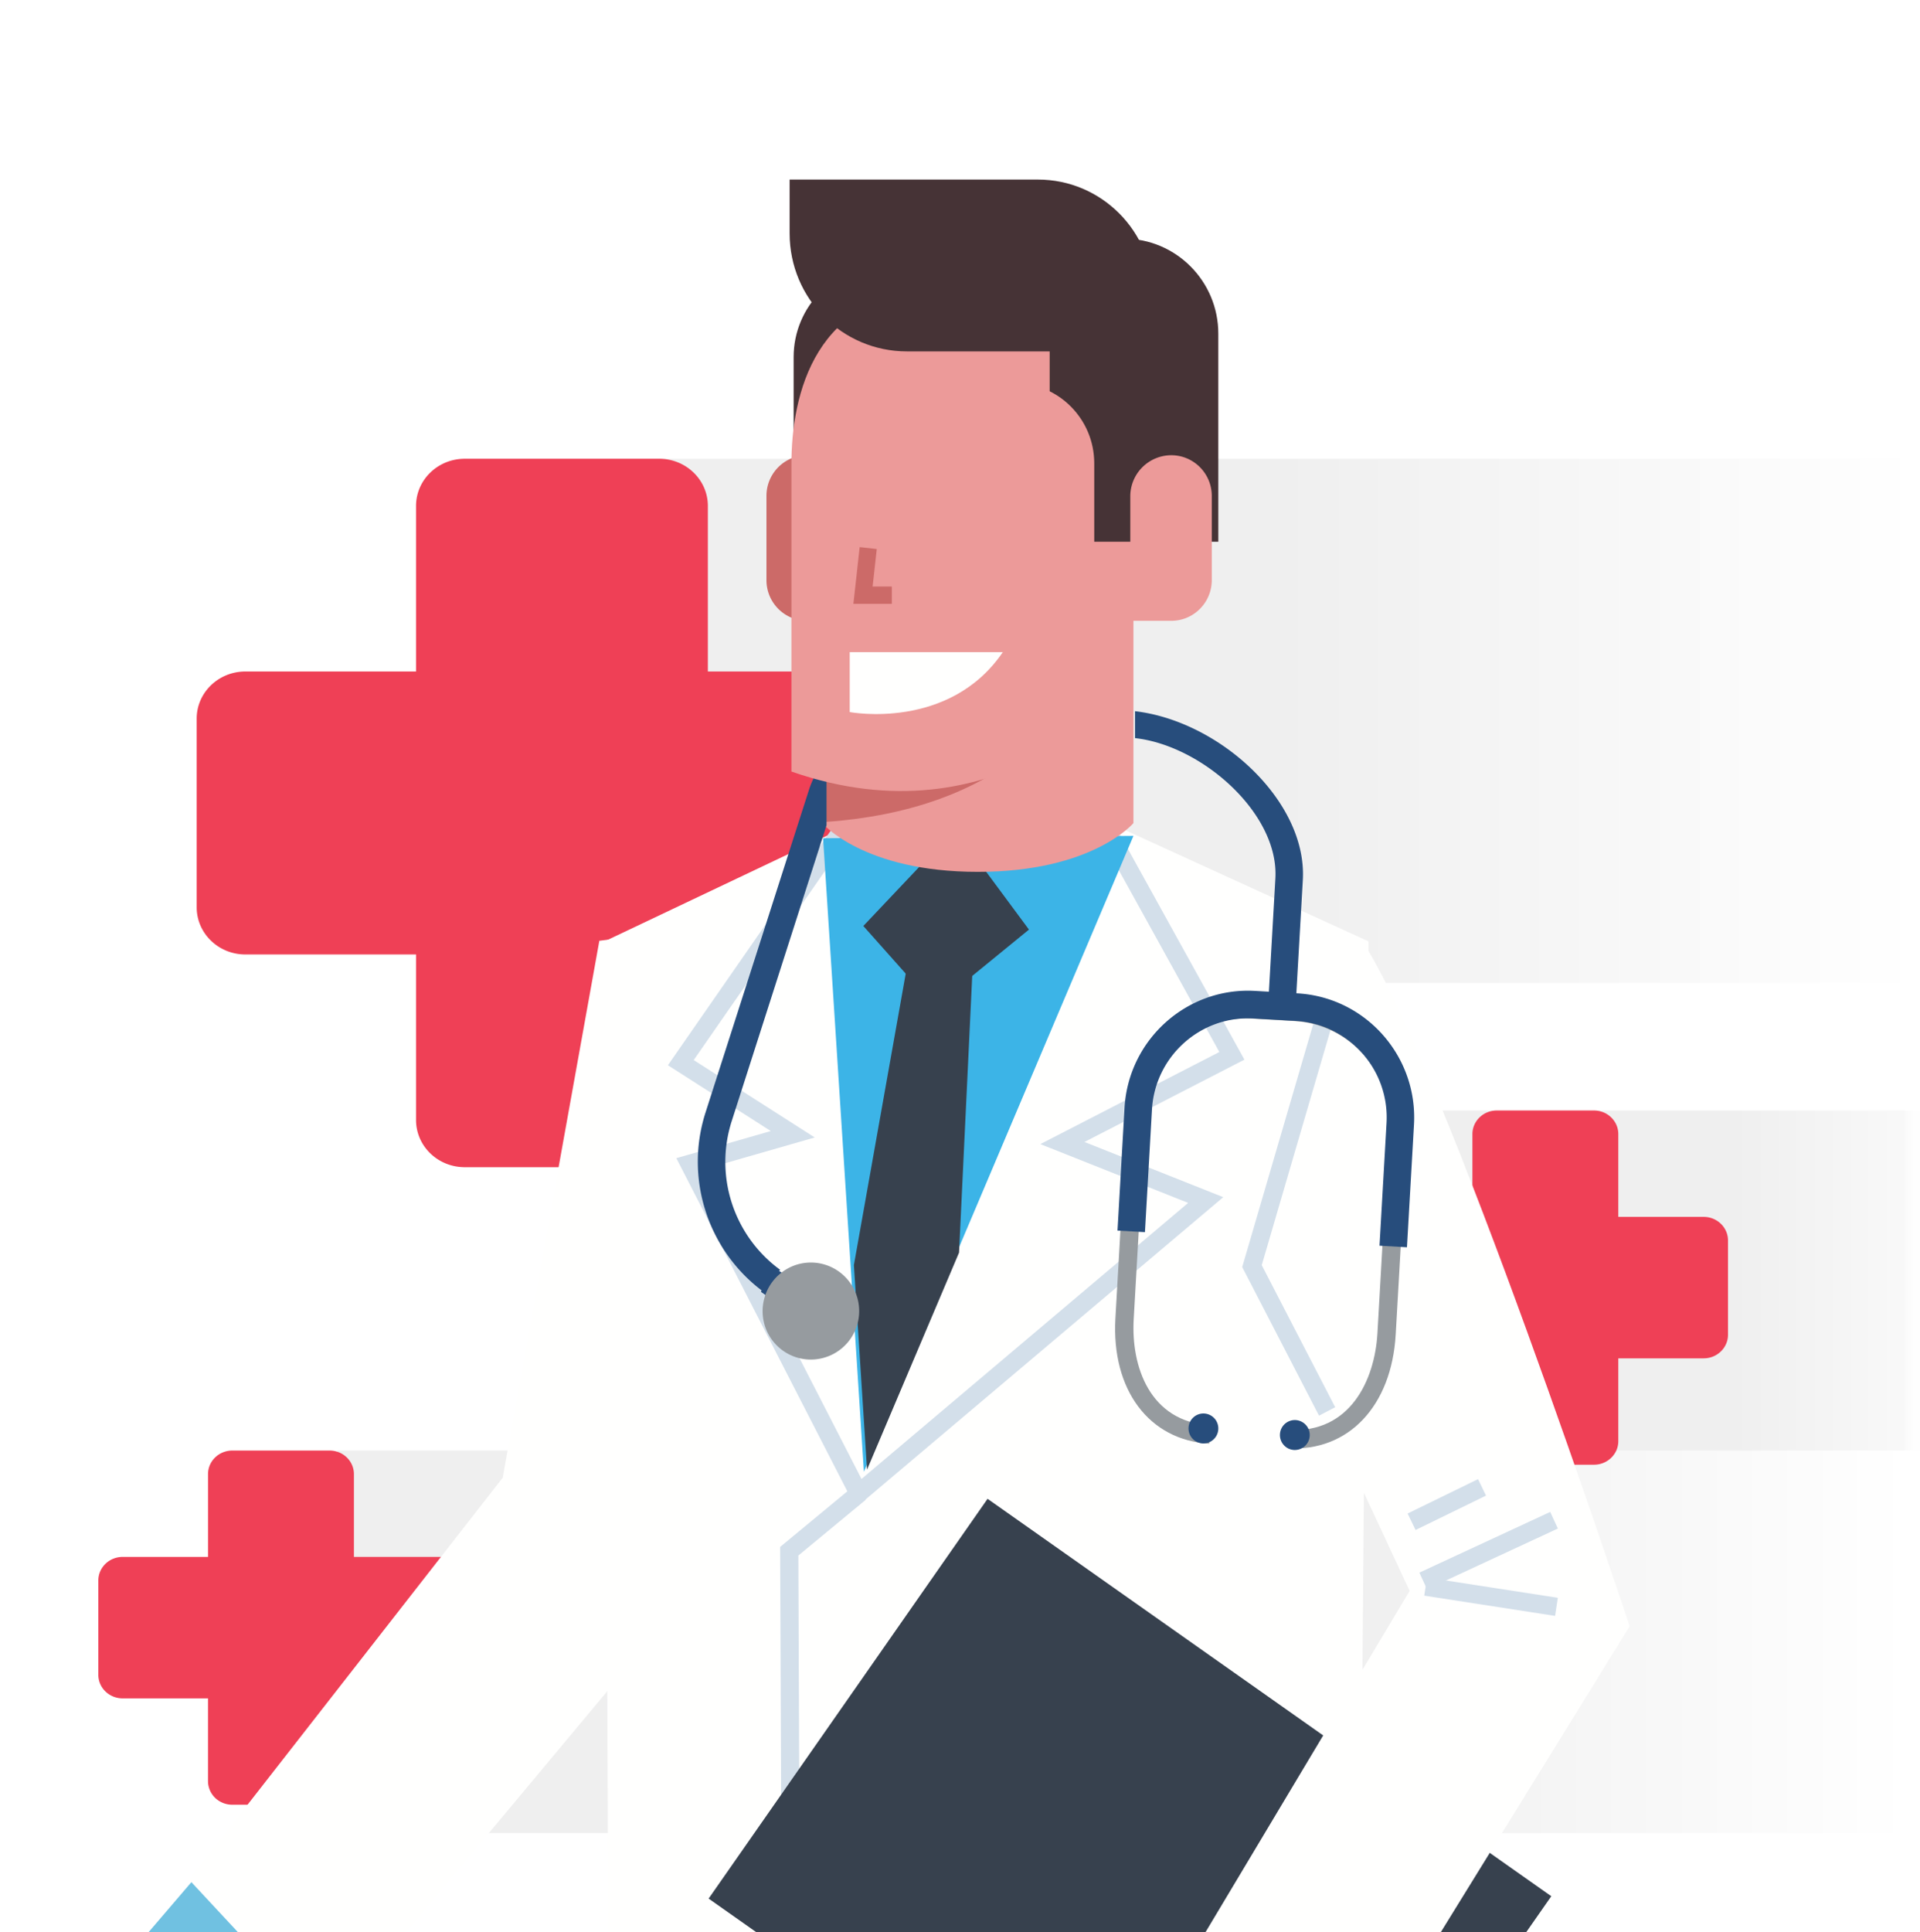 <svg xmlns="http://www.w3.org/2000/svg" xmlns:xlink="http://www.w3.org/1999/xlink" width="164" height="165" viewBox="0 0 164 165">
    <defs>
        <path id="a" d="M0 0h163.2v165.006H0z"/>
        <linearGradient id="c" x1="63.488%" y1="50%" y2="50%">
            <stop offset="0%" stop-opacity=".064"/>
            <stop offset="100%" stop-opacity="0"/>
        </linearGradient>
        <linearGradient id="d" x1="50%" x2="90.346%" y1="50%" y2="50%">
            <stop offset="0%" stop-opacity=".064"/>
            <stop offset="100%" stop-opacity="0"/>
        </linearGradient>
        <linearGradient id="e" x1="50%" x2="90.346%" y1="50%" y2="50%">
            <stop offset="0%" stop-opacity=".064"/>
            <stop offset="100%" stop-opacity="0"/>
        </linearGradient>
        <filter id="f" width="152.1%" height="142.2%" x="-26.1%" y="-21.1%" filterUnits="objectBoundingBox">
            <feOffset dy="2" in="SourceAlpha" result="shadowOffsetOuter1"/>
            <feGaussianBlur in="shadowOffsetOuter1" result="shadowBlurOuter1" stdDeviation="8.5"/>
            <feColorMatrix in="shadowBlurOuter1" result="shadowMatrixOuter1" values="0 0 0 0 0 0 0 0 0 0 0 0 0 0 0 0 0 0 0.173 0"/>
            <feMerge>
                <feMergeNode in="shadowMatrixOuter1"/>
                <feMergeNode in="SourceGraphic"/>
            </feMerge>
        </filter>
    </defs>
    <g fill="none" fill-rule="evenodd" transform="translate(0 -.805)">
        <mask id="b" fill="#fff">
            <use xlink:href="#a"/>
        </mask>
        <g mask="url(#b)">
            <path fill="url(#c)" d="M20.4 84.693h134.4v32.667H20.4z" transform="translate(8.4 39.982)"/>
            <path fill="url(#d)" d="M108 55.655h62.4v29.037H108z" transform="translate(8.4 39.982)"/>
            <path fill="url(#e)" d="M168 44.766h-62.4v15.728H31.2V0H168v44.766z" transform="translate(8.4 39.982)"/>
            <path fill="#EF4056" d="M56.308 39.982H39.692c-2.296 0-4.155 1.805-4.155 4.028v14.138H20.955c-2.293 0-4.155 1.802-4.155 4.025v16.11c0 2.226 1.862 4.028 4.154 4.028h14.583v14.138c0 2.226 1.862 4.028 4.155 4.028h16.616c2.293 0 4.155-1.802 4.155-4.028V82.31h14.583c2.292 0 4.154-1.802 4.154-4.028v-16.11c0-2.223-1.862-4.025-4.155-4.025H60.463V44.01c0-2.223-1.859-4.028-4.155-4.028zM127.846 95.637h8.308c1.146 0 2.077.901 2.077 2.014v7.07h7.292c1.146 0 2.077.902 2.077 2.013v8.053c0 1.112-.931 2.014-2.077 2.014h-7.292v7.07c0 1.113-.93 2.014-2.077 2.014h-8.308c-.33 0-.642-.075-.919-.207a2.01 2.01 0 0 1-1.158-1.807v-7.07h-7.292c-1.146 0-2.077-.9-2.077-2.014v-8.053c0-1.113.93-2.014 2.077-2.014h7.292v-7.069c0-1.113.93-2.014 2.077-2.014zM8.4 143.825v-8.053c0-1.113.93-2.014 2.077-2.014h7.292v-7.07c0-1.112.93-2.013 2.077-2.013h8.308c1.146 0 2.077.9 2.077 2.014v7.069h7.292c1.146 0 2.077.902 2.077 2.014v8.053c0 1.111-.931 2.014-2.077 2.014H30.23v7.069c0 1.113-.93 2.014-2.077 2.014h-8.308a2.12 2.12 0 0 1-.988-.242 2.006 2.006 0 0 1-1.09-1.772v-7.07h-7.29c-1.147 0-2.078-.9-2.078-2.013z"/>
        </g>
        <g filter="url(#f)" mask="url(#b)">
            <path fill="#EC9A99" d="M7.723 166.98L.02 174.676l3.637 3.678a8.392 8.392 0 0 0 11.91.036l5.399-5.393-5.93-5.994a5.152 5.152 0 0 0-7.312-.023"/>
            <path fill="#70C1E1" d="M11.752 164.9l11.112 11.52 4.793-5.597-11.112-11.519-4.793 5.596"/>
            <path fill="#FFFFFE" d="M42.94 124.997L16.15 159.32l11.75 12.623 31.992-38.325S70.65 88.892 73.39 76.353l-22.196 2.79-8.253 45.854"/>
            <path fill="#FFFFFE" d="M95.957 69.627H71.79l-20.157 9.568.4 106.808h63.982l.877-106.808-20.934-9.568"/>
            <path fill="#D3DFEA" d="M95.595 69.95l-1.36.759 9.918 17.932-15.29 7.865 12.626 5.021-27.902 23.574-13.563-26.413 9.568-2.748-10.337-6.61 15.003-21.612-1.277-.894-15.93 22.948 8.787 5.62-8.067 2.316 15.326 29.85 31.39-26.52-11.856-4.714 13.664-7.03-10.7-19.344"/>
            <path fill="#D3DFEA" d="M73.947 126.881l-.988-1.206-6.324 5.231.222 55.266h1.555l-.22-54.531 5.755-4.76"/>
            <path fill="#3CB4E7" d="M81.005 70.307l-10.7.08 3.487 54.1 23.022-54.3-15.292.12h-.517"/>
            <path fill="#37414E" d="M73.743 77.88l6.111 6.87 8.036-6.562-6.337-8.561-7.81 8.253"/>
            <path fill="#37414E" d="M77.348 82.038l-4.412 24.803 1.123 17.464 7.86-18.533 1.51-31.703-4.57-.519-1.511 8.488"/>
            <path fill="#EC9A99" d="M70.23 69.096s3.49 4.162 13.292 4.162c9.801 0 13.292-4.162 13.292-4.162V42.163H70.23v26.933"/>
            <path fill="#CC6A68" d="M70.394 69.002c18.076-1.226 21.958-12.266 21.958-12.266H70.394v12.266"/>
            <path fill="#274D7C" d="M69.1 66.252L60.26 93.821c-1.857 5.816.36 11.996 5.065 15.376v-.01a4.158 4.158 0 0 1 1.32-1.94 11.41 11.41 0 0 1-4.146-12.7L70.6 69.277v-4.135h-1.06c-.156.365-.319.725-.44 1.11"/>
            <path fill="#274D7C" d="M65.008 109.118v.01a13.363 13.363 0 0 0 3.755 1.908l.723-2.25a11.073 11.073 0 0 1-3.158-1.607 4.154 4.154 0 0 0-1.32 1.939"/>
            <path fill="#969B9F" d="M70.527 106.82a4.09 4.09 0 0 0-3.869.735 4.154 4.154 0 0 0-1.32 1.939v.01a4.138 4.138 0 0 0 2.661 5.205 4.129 4.129 0 0 0 5.19-2.675 4.149 4.149 0 0 0-2.662-5.215"/>
            <path fill="#463336" d="M67.789 29.305V39.77h16.755V21.425H75.63c-4.33 0-7.841 3.528-7.841 7.88"/>
            <path fill="#CC6A68" d="M65.468 41.157v7.185a3.468 3.468 0 0 0 3.46 3.477v-14.14a3.468 3.468 0 0 0-3.46 3.478"/>
            <path fill="#EC9A99" d="M90.257 23.667h-10.09c-10.518 0-12.588 8.816-12.565 14.84v26.185c17.622 6.149 28.096-6.716 28.096-6.716v-28.17c0-3.39-2.436-6.139-5.441-6.139"/>
            <path fill="#463336" d="M95.989 19.183c-3.496 0-6.33 2.849-6.33 6.362v19.521h14.405V27.299c0-4.482-3.616-8.116-8.075-8.116"/>
            <path fill="#EC9A99" d="M100.046 37.68a3.509 3.509 0 0 0-3.5 3.516V51.82h3.5c1.911 0 3.46-1.557 3.46-3.477v-7.185c0-1.92-1.549-3.478-3.46-3.478"/>
            <path fill="#CC6A68" d="M74.89 45.69l-1.46-.164-.536 4.846h3.284v-1.478h-1.642l.355-3.205"/>
            <path fill="#FFFFFE" d="M72.579 59.612s8.494 1.618 13.08-5.118H72.58v5.118"/>
            <path fill="#EC9A99" d="M86.644 31.514v15.755h6.823v-8.897c0-3.788-3.054-6.858-6.823-6.858"/>
            <path fill="#463336" d="M88.653 14.14H67.447v4.602c0 5.562 4.487 10.071 10.02 10.071h21.02v-4.79c0-5.459-4.403-9.884-9.834-9.884"/>
            <path fill="#37414E" d="M84.355 126.796l-23.826 34.14 35.933 25.325h18.23l17.815-25.526-48.152-33.939"/>
            <path fill="#70C1E1" d="M98.722 170.893l13.492 8.578 4.12-6.545-13.492-8.578-4.12 6.545"/>
            <path fill="#FFFFFE" d="M111.294 115.111l9.114 19.549-17.818 29.781 13.866 10.07 22.744-36.83s-15.817-47.806-22.845-58.526l-5.06 35.956"/>
            <path fill="#D3DFEA" d="M112.61 84.76l-6.505 22.246 6.561 12.69 1.381-.72-6.273-12.132 6.329-21.643-1.493-.441M121.655 135.067l11.174 1.728.236-1.545-11.173-1.728-.237 1.545"/>
            <path fill="#D3DFEA" d="M121.238 133.101l.653 1.42 11.174-5.185-.652-1.419-11.175 5.184M120.233 128.052l.68 1.407 6.017-2.937-.679-1.407-6.018 2.937"/>
            <path fill="#969B9F" d="M110.644 84.426l-3.623-.21c-5.602-.323-10.422 3.994-10.743 9.624l-1.003 17.54c-.35 6.108 2.87 10.41 8.012 10.708l.09-1.571c-5.192-.3-6.768-5.06-6.54-9.047l1.003-17.54c.273-4.763 4.351-8.416 9.092-8.143l3.622.21c4.741.274 8.376 4.372 8.103 9.136l-1.002 17.54c-.228 3.986-2.337 8.534-7.529 8.234l-.09 1.57c5.143.298 8.832-3.606 9.181-9.714l1.004-17.54c.322-5.63-3.975-10.474-9.577-10.797"/>
            <path fill="#274D7C" d="M110.833 83.633l-.103-.006.553-9.675c.385-6.732-7.101-13.572-14.332-14.414v2.3c5.675.614 12.306 6.404 11.988 11.978l-.554 9.676-1.175-.068c-5.818-.336-10.823 4.147-11.157 9.994l-.6 10.471 2.345.136.6-10.472c.26-4.547 4.153-8.034 8.677-7.772l3.623.209c4.525.26 7.995 4.173 7.735 8.72l-.599 10.472 2.345.135.599-10.471c.334-5.847-4.127-10.877-9.945-11.213M102.864 119.512a1.275 1.275 0 0 0-1.343 1.203 1.277 1.277 0 0 0 1.198 1.35 1.275 1.275 0 0 0 1.343-1.203 1.277 1.277 0 0 0-1.198-1.35M110.672 120.072a1.275 1.275 0 0 0-1.343 1.203c-.04.705.496 1.31 1.198 1.35a1.274 1.274 0 0 0 1.343-1.203 1.277 1.277 0 0 0-1.198-1.35"/>
        </g>
    </g>
</svg>
